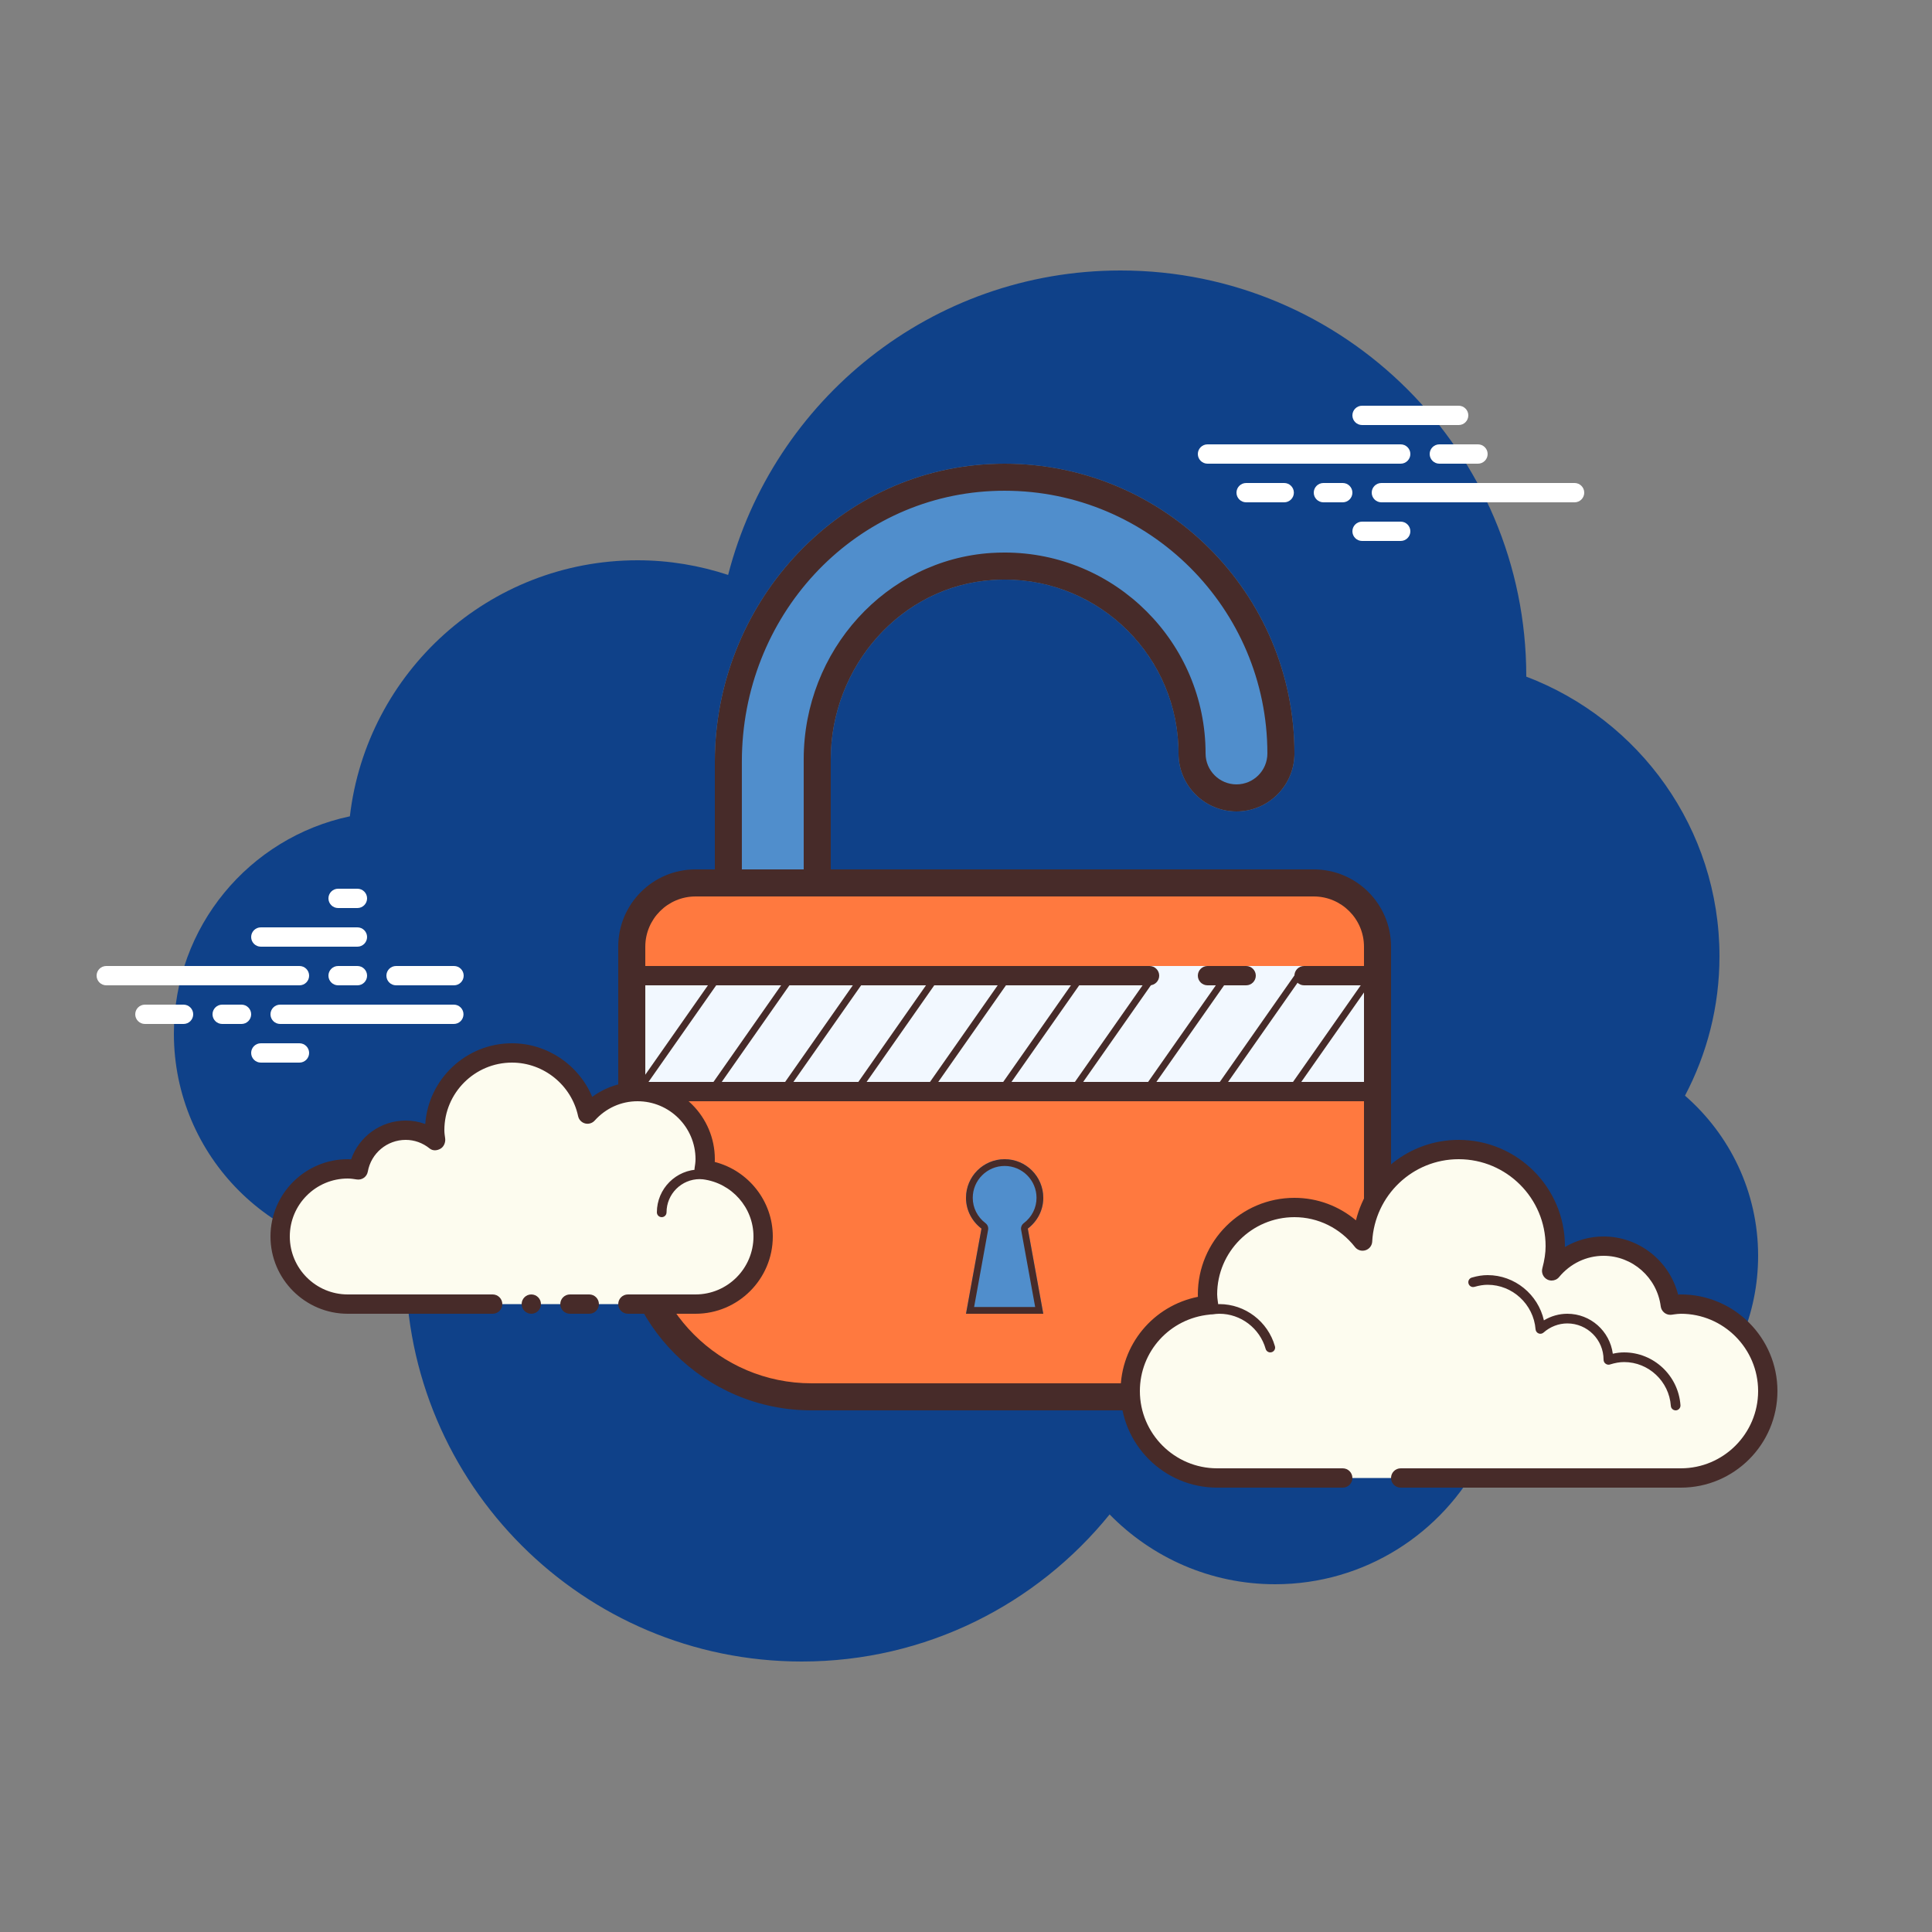 <?xml version="1.0" encoding="UTF-8"?>
<svg xmlns="http://www.w3.org/2000/svg" xmlns:xlink="http://www.w3.org/1999/xlink" viewBox="0 0 200 200" width="200px" height="200px">
<rect x="0" y="0" width="200" height="200" fill="#808080" stroke="none"/>
<g id="surface44773028">
<path style=" stroke:none;fill-rule:nonzero;fill:rgb(5.882%,25.49%,53.725%);fill-opacity:1;" d="M 174.43 113.422 C 176.699 109.109 178 104.211 178 99 C 178 85.758 169.684 74.484 157.996 70.043 C 157.996 70.031 158 70.016 158 70 C 158 46.805 139.195 28 116 28 C 96.434 28 80.039 41.402 75.375 59.516 C 72.422 58.543 69.277 58 66 58 C 50.617 58 37.953 69.586 36.219 84.504 C 25.812 86.707 18 95.938 18 107 C 18 119.703 28.297 130 41 130 C 41.355 130 41.703 129.977 42.051 129.957 C 42.043 130.305 42 130.648 42 131 C 42 153.645 60.355 172 83 172 C 95.875 172 107.352 166.055 114.867 156.773 C 119.223 161.223 125.281 164 132 164 C 141.301 164 149.348 158.699 153.332 150.965 C 155.438 151.633 157.676 152 160 152 C 172.148 152 182 142.148 182 130 C 182 123.379 179.059 117.453 174.43 113.422 Z M 174.43 113.422 "/>
<path style=" stroke:none;fill-rule:nonzero;fill:rgb(100%,100%,100%);fill-opacity:1;" d="M 31 102 L 11 102 C 10.449 102 10 101.551 10 101 C 10 100.449 10.449 100 11 100 L 31 100 C 31.551 100 32 100.449 32 101 C 32 101.551 31.555 102 31 102 Z M 37 102 L 35 102 C 34.449 102 34 101.551 34 101 C 34 100.449 34.449 100 35 100 L 37 100 C 37.551 100 38 100.449 38 101 C 38 101.551 37.555 102 37 102 Z M 46.98 106 L 29 106 C 28.449 106 28 105.551 28 105 C 28 104.449 28.449 104 29 104 L 46.98 104 C 47.535 104 47.98 104.449 47.98 105 C 47.98 105.551 47.535 106 46.98 106 Z M 25 106 L 23 106 C 22.449 106 22 105.551 22 105 C 22 104.449 22.449 104 23 104 L 25 104 C 25.551 104 26 104.449 26 105 C 26 105.551 25.555 106 25 106 Z M 19 106 L 15 106 C 14.449 106 14 105.551 14 105 C 14 104.449 14.449 104 15 104 L 19 104 C 19.551 104 20 104.449 20 105 C 20 105.551 19.555 106 19 106 Z M 31 110 L 27 110 C 26.449 110 26 109.551 26 109 C 26 108.449 26.449 108 27 108 L 31 108 C 31.551 108 32 108.449 32 109 C 32 109.551 31.551 110 31 110 Z M 37 92 C 36.645 92 35.355 92 35 92 C 34.449 92 34 92.449 34 93 C 34 93.551 34.449 94 35 94 C 35.355 94 36.645 94 37 94 C 37.551 94 38 93.551 38 93 C 38 92.449 37.551 92 37 92 Z M 37 96 C 36.645 96 27.355 96 27 96 C 26.449 96 26 96.449 26 97 C 26 97.551 26.449 98 27 98 C 27.355 98 36.645 98 37 98 C 37.551 98 38 97.551 38 97 C 38 96.449 37.551 96 37 96 Z M 47 100 C 46.645 100 41.355 100 41 100 C 40.449 100 40 100.449 40 101 C 40 101.551 40.449 102 41 102 C 41.355 102 46.645 102 47 102 C 47.551 102 48 101.551 48 101 C 48 100.449 47.551 100 47 100 Z M 145 48 L 125 48 C 124.449 48 124 47.551 124 47 C 124 46.449 124.449 46 125 46 L 145 46 C 145.551 46 146 46.449 146 47 C 146 47.551 145.551 48 145 48 Z M 153 48 L 149 48 C 148.449 48 148 47.551 148 47 C 148 46.449 148.449 46 149 46 L 153 46 C 153.551 46 154 46.449 154 47 C 154 47.551 153.551 48 153 48 Z M 163 52 L 143 52 C 142.449 52 142 51.551 142 51 C 142 50.449 142.449 50 143 50 L 163 50 C 163.551 50 164 50.449 164 51 C 164 51.551 163.555 52 163 52 Z M 139 52 L 137 52 C 136.449 52 136 51.551 136 51 C 136 50.449 136.449 50 137 50 L 139 50 C 139.551 50 140 50.449 140 51 C 140 51.551 139.551 52 139 52 Z M 132.941 52 L 129 52 C 128.449 52 128 51.551 128 51 C 128 50.449 128.449 50 129 50 L 132.941 50 C 133.492 50 133.941 50.449 133.941 51 C 133.941 51.551 133.492 52 132.941 52 Z M 151 44 L 141 44 C 140.449 44 140 43.551 140 43 C 140 42.449 140.449 42 141 42 L 151 42 C 151.551 42 152 42.449 152 43 C 152 43.551 151.555 44 151 44 Z M 145 56 L 141 56 C 140.449 56 140 55.551 140 55 C 140 54.449 140.449 54 141 54 L 145 54 C 145.551 54 146 54.449 146 55 C 146 55.551 145.551 56 145 56 Z M 145 56 "/>
<path style=" stroke:none;fill-rule:nonzero;fill:rgb(31.373%,55.686%,80%);fill-opacity:1;" d="M 102.551 48.035 C 86.414 48.793 74 62.695 74 78.848 L 74 94 L 86 94 L 86 78.617 C 86 69.027 93.234 60.656 102.801 60.039 C 113.285 59.359 122 67.66 122 78 C 122 81.312 124.688 84 128 84 C 131.312 84 134 81.312 134 78 C 134 60.949 119.777 47.223 102.551 48.035 Z M 102.551 48.035 "/>
<path style=" stroke:none;fill-rule:nonzero;fill:rgb(27.843%,16.863%,16.078%);fill-opacity:1;" d="M 104 48 C 103.52 48 103.035 48.012 102.551 48.035 C 86.414 48.793 74 62.695 74 78.848 L 74 94 L 86 94 L 86 78.617 C 86 69.027 93.234 60.656 102.801 60.039 C 103.203 60.012 103.605 60 104 60 C 113.941 60 122 68.059 122 78 C 122 81.312 124.688 84 128 84 C 131.312 84 134 81.312 134 78 C 134 61.434 120.566 48 104 48 Z M 128 81.199 C 126.234 81.199 124.801 79.766 124.801 78 C 124.801 66.531 115.469 57.199 104 57.199 C 103.543 57.199 103.086 57.215 102.621 57.242 C 91.73 57.949 83.199 67.336 83.199 78.617 L 83.199 91.199 L 76.797 91.199 L 76.797 78.848 C 76.797 63.82 88.164 51.516 102.68 50.832 C 103.125 50.809 103.562 50.801 104 50.801 C 118.996 50.801 131.199 63.004 131.199 78 C 131.199 79.766 129.766 81.199 128 81.199 Z M 128 81.199 "/>
<path style=" stroke:none;fill-rule:nonzero;fill:rgb(100%,47.451%,24.706%);fill-opacity:1;" d="M 135.199 91 L 72.801 91 C 68.492 91 65 94.453 65 98.715 L 65 125.715 C 65 136.367 73.73 145 84.5 145 L 123.5 145 C 134.27 145 143 136.367 143 125.715 L 143 98.715 C 143 94.453 139.508 91 135.199 91 Z M 135.199 91 "/>
<path style=" stroke:none;fill-rule:nonzero;fill:rgb(94.902%,97.255%,100%);fill-opacity:1;" d="M 66 100 L 142 100 L 142 113 L 66 113 Z M 66 100 "/>
<path style=" stroke:none;fill-rule:nonzero;fill:rgb(31.373%,55.686%,80%);fill-opacity:1;" d="M 108 124 C 108 121.789 106.211 120 104 120 C 101.789 120 100 121.789 100 124 C 100 125.305 100.637 126.453 101.602 127.184 L 100 136 L 108 136 L 106.398 127.184 C 107.363 126.453 108 125.305 108 124 Z M 108 124 "/>
<path style=" stroke:none;fill-rule:nonzero;fill:rgb(27.843%,16.863%,16.078%);fill-opacity:1;" d="M 136 90 L 72 90 C 67.582 90 64 93.582 64 98 L 64 126 C 64 137.047 72.953 146 84 146 L 124 146 C 135.047 146 144 137.047 144 126 L 144 98 C 144 93.582 140.418 90 136 90 Z M 141.199 126 C 141.199 135.484 133.484 143.199 124 143.199 L 84 143.199 C 74.516 143.199 66.801 135.484 66.801 126 L 66.801 98 C 66.801 95.133 69.133 92.801 72 92.801 L 136 92.801 C 138.867 92.801 141.199 95.133 141.199 98 Z M 141.199 126 "/>
<path style=" stroke:none;fill-rule:nonzero;fill:rgb(27.843%,16.863%,16.078%);fill-opacity:1;" d="M 142 100 L 135 100 C 134.449 100 134 100.449 134 101 C 134 101.551 134.449 102 135 102 L 142 102 C 142.551 102 143 101.551 143 101 C 143 100.449 142.551 100 142 100 Z M 129 102 L 125 102 C 124.449 102 124 101.551 124 101 C 124 100.449 124.449 100 125 100 L 129 100 C 129.551 100 130 100.449 130 101 C 130 101.551 129.551 102 129 102 Z M 119 102 L 66 102 C 65.449 102 65 101.551 65 101 C 65 100.449 65.449 100 66 100 L 119 100 C 119.551 100 120 100.449 120 101 C 120 101.551 119.551 102 119 102 Z M 142 114 L 66 114 C 65.449 114 65 113.551 65 113 C 65 112.449 65.449 112 66 112 L 142 112 C 142.551 112 143 112.449 143 113 C 143 113.551 142.551 114 142 114 Z M 104 120.699 C 105.82 120.699 107.301 122.18 107.301 124 C 107.301 125.035 106.816 125.988 105.977 126.625 C 105.766 126.785 105.66 127.051 105.707 127.309 L 107.16 135.301 L 100.84 135.301 L 102.289 127.309 C 102.34 127.051 102.234 126.785 102.023 126.625 C 101.184 125.988 100.699 125.035 100.699 124 C 100.699 122.18 102.18 120.699 104 120.699 M 104 120 C 101.789 120 100 121.789 100 124 C 100 125.305 100.637 126.453 101.602 127.184 L 100 136 L 108 136 L 106.398 127.184 C 107.363 126.453 108 125.305 108 124 C 108 121.789 106.211 120 104 120 Z M 104 120 "/>
<path style=" stroke:none;fill-rule:nonzero;fill:rgb(27.843%,16.863%,16.078%);fill-opacity:1;" d="M 65.719 112.797 L 74.133 100.789 L 74.707 101.191 L 66.293 113.199 Z M 65.719 112.797 "/>
<path style=" stroke:none;fill-rule:nonzero;fill:rgb(27.843%,16.863%,16.078%);fill-opacity:1;" d="M 73.301 112.797 L 81.711 100.789 L 82.285 101.191 L 73.875 113.199 Z M 73.301 112.797 "/>
<path style=" stroke:none;fill-rule:nonzero;fill:rgb(27.843%,16.863%,16.078%);fill-opacity:1;" d="M 80.719 112.797 L 89.129 100.793 L 89.707 101.195 L 81.293 113.199 Z M 80.719 112.797 "/>
<path style=" stroke:none;fill-rule:nonzero;fill:rgb(27.843%,16.863%,16.078%);fill-opacity:1;" d="M 88.297 112.797 L 96.707 100.789 L 97.281 101.191 L 88.871 113.199 Z M 88.297 112.797 "/>
<path style=" stroke:none;fill-rule:nonzero;fill:rgb(27.843%,16.863%,16.078%);fill-opacity:1;" d="M 95.715 112.797 L 104.129 100.789 L 104.703 101.191 L 96.289 113.199 Z M 95.715 112.797 "/>
<path style=" stroke:none;fill-rule:nonzero;fill:rgb(27.843%,16.863%,16.078%);fill-opacity:1;" d="M 103.297 112.793 L 111.711 100.789 L 112.285 101.191 L 103.871 113.195 Z M 103.297 112.793 "/>
<path style=" stroke:none;fill-rule:nonzero;fill:rgb(27.843%,16.863%,16.078%);fill-opacity:1;" d="M 110.719 112.793 L 119.129 100.789 L 119.703 101.191 L 111.293 113.195 Z M 110.719 112.793 "/>
<path style=" stroke:none;fill-rule:nonzero;fill:rgb(27.843%,16.863%,16.078%);fill-opacity:1;" d="M 118.297 112.793 L 126.711 100.789 L 127.285 101.191 L 118.871 113.195 Z M 118.297 112.793 "/>
<path style=" stroke:none;fill-rule:nonzero;fill:rgb(27.843%,16.863%,16.078%);fill-opacity:1;" d="M 125.719 112.793 L 134.129 100.789 L 134.703 101.191 L 126.293 113.195 Z M 125.719 112.793 "/>
<path style=" stroke:none;fill-rule:nonzero;fill:rgb(27.843%,16.863%,16.078%);fill-opacity:1;" d="M 133.297 112.793 L 141.711 100.789 L 142.285 101.191 L 133.871 113.195 Z M 133.297 112.793 "/>
<path style=" stroke:none;fill-rule:nonzero;fill:rgb(99.216%,98.824%,93.725%);fill-opacity:1;" d="M 174 135 C 173.625 135 173.273 135.066 172.91 135.109 C 172.469 131.672 169.562 129 166 129 C 163.824 129 161.91 130.012 160.625 131.562 C 160.848 130.738 161 129.891 161 129 C 161 123.477 156.523 119 151 119 C 145.656 119 141.336 123.199 141.055 128.473 C 139.406 126.371 136.875 125 134 125 C 129.031 125 125 129.031 125 134 C 125 134.375 125.066 134.727 125.109 135.09 C 120.562 135.543 117 139.336 117 144 C 117 148.969 121.031 153 126 153 C 130.969 153 140.25 153 140.25 153 L 155 153 C 155 153 169.031 153 174 153 C 178.969 153 183 148.969 183 144 C 183 139.031 178.969 135 174 135 Z M 174 135 "/>
<path style=" stroke:none;fill-rule:nonzero;fill:rgb(27.843%,16.863%,16.078%);fill-opacity:1;" d="M 174 134 C 173.902 134 173.809 134.004 173.715 134.012 C 172.82 130.523 169.66 128 166 128 C 164.578 128 163.203 128.383 162 129.094 C 162 129.062 162 129.031 162 129 C 162 122.934 157.066 118 151 118 C 145.891 118 141.562 121.52 140.367 126.328 C 138.586 124.832 136.352 124 134 124 C 128.484 124 124 128.484 124 134 C 124 134.082 124.004 134.164 124.008 134.246 C 119.379 135.176 116 139.207 116 144 C 116 149.516 120.484 154 126 154 L 139 154 C 139.551 154 140 153.551 140 153 C 140 152.449 139.551 152 139 152 L 126 152 C 121.59 152 118 148.41 118 144 C 118 139.898 121.098 136.492 125.211 136.086 C 125.477 136.059 125.723 135.926 125.891 135.715 C 126.059 135.504 126.133 135.234 126.102 134.969 L 126.062 134.688 C 126.035 134.461 126 134.234 126 134 C 126 129.59 129.59 126 134 126 C 136.441 126 138.723 127.125 140.266 129.09 C 140.457 129.336 140.75 129.473 141.051 129.473 C 141.152 129.473 141.254 129.457 141.355 129.426 C 141.754 129.301 142.031 128.941 142.051 128.527 C 142.305 123.742 146.238 120 151 120 C 155.961 120 160 124.039 160 129 C 160 129.703 159.891 130.438 159.66 131.305 C 159.543 131.762 159.754 132.238 160.172 132.453 C 160.312 132.527 160.469 132.562 160.625 132.562 C 160.914 132.562 161.203 132.438 161.398 132.199 C 162.555 130.801 164.23 130 166 130 C 168.992 130 171.535 132.25 171.918 135.234 C 171.984 135.738 172.414 136.109 172.906 136.109 C 172.949 136.109 172.988 136.109 173.031 136.102 L 173.312 136.062 C 173.539 136.035 173.766 136 174 136 C 178.41 136 182 139.59 182 144 C 182 148.41 178.41 152 174 152 L 145 152 C 144.449 152 144 152.449 144 153 C 144 153.551 144.449 154 145 154 L 174 154 C 179.516 154 184 149.516 184 144 C 184 138.484 179.516 134 174 134 Z M 174 134 "/>
<path style=" stroke:none;fill-rule:nonzero;fill:rgb(27.843%,16.863%,16.078%);fill-opacity:1;" d="M 168.125 140 C 167.746 140 167.363 140.043 166.957 140.137 C 166.645 137.793 164.652 136 162.25 136 C 161.398 136 160.559 136.238 159.824 136.684 C 159.219 133.996 156.805 132 154 132 C 153.488 132 152.965 132.078 152.363 132.254 C 152.098 132.328 151.941 132.605 152.02 132.871 C 152.082 133.09 152.277 133.234 152.496 133.234 C 152.543 133.234 152.59 133.227 152.637 133.215 C 153.148 133.066 153.586 133 154 133 C 156.574 133 158.754 135.023 158.961 137.609 C 158.977 137.801 159.098 137.965 159.273 138.035 C 159.332 138.059 159.395 138.07 159.457 138.07 C 159.574 138.07 159.695 138.027 159.789 137.945 C 160.48 137.336 161.355 137 162.25 137 C 164.316 137 166 138.684 166 140.75 C 166 140.91 166.074 141.074 166.203 141.164 C 166.297 141.234 166.406 141.273 166.516 141.273 C 166.559 141.273 166.605 141.27 166.648 141.254 C 167.188 141.086 167.668 141 168.125 141 C 170.66 141 172.785 142.992 172.965 145.535 C 172.98 145.797 173.203 146 173.461 146 C 173.473 146 173.484 146 173.496 146 C 173.773 145.98 173.98 145.738 173.961 145.465 C 173.746 142.398 171.184 140 168.125 140 Z M 126.234 135 C 128.887 135 131.25 136.793 131.98 139.363 C 132.059 139.629 131.902 139.906 131.637 139.98 C 131.59 139.992 131.543 140 131.5 140 C 131.281 140 131.082 139.855 131.02 139.637 C 130.41 137.496 128.441 136 126.234 136 C 126 136 125.773 136.027 125.551 136.059 C 125.527 136.062 125.504 136.062 125.48 136.062 C 125.238 136.062 125.023 135.879 124.988 135.629 C 124.949 135.355 125.141 135.105 125.414 135.066 C 125.684 135.031 125.957 135 126.234 135 Z M 126.234 135 "/>
<path style=" stroke:none;fill-rule:nonzero;fill:rgb(99.216%,98.824%,93.725%);fill-opacity:1;" d="M 72.891 121.09 C 72.945 120.73 73 120.375 73 120 C 73 116.133 69.867 113 66 113 C 63.938 113 62.102 113.91 60.82 115.328 C 60.051 111.715 56.848 109 53 109 C 48.582 109 45 112.582 45 117 C 45 117.383 45.059 117.746 45.113 118.117 C 44.258 117.43 43.184 117 42 117 C 39.543 117 37.512 118.773 37.09 121.109 C 36.73 121.055 36.375 121 36 121 C 32.133 121 29 124.133 29 128 C 29 131.867 32.133 135 36 135 C 39.867 135 51 135 51 135 L 65 135 C 65 135 68.133 135 72 135 C 75.867 135 79 131.867 79 128 C 79 124.438 76.328 121.531 72.891 121.09 Z M 72.891 121.09 "/>
<path style=" stroke:none;fill-rule:nonzero;fill:rgb(27.843%,16.863%,16.078%);fill-opacity:1;" d="M 68.5 126 C 68.223 126 68 125.777 68 125.5 C 68 123.055 69.988 121.062 72.438 121.062 C 72.504 121.082 73.91 121.062 74.926 121.336 C 75.191 121.406 75.348 121.684 75.277 121.949 C 75.203 122.215 74.93 122.375 74.664 122.301 C 73.777 122.059 72.465 122.059 72.438 122.062 C 70.543 122.062 69 123.605 69 125.5 C 69 125.777 68.777 126 68.5 126 Z M 55 134 C 54.449 134 54 134.449 54 135 C 54 135.551 54.449 136 55 136 C 55.551 136 56 135.551 56 135 C 56 134.449 55.551 134 55 134 Z M 55 134 "/>
<path style=" stroke:none;fill-rule:nonzero;fill:rgb(27.843%,16.863%,16.078%);fill-opacity:1;" d="M 73.992 120.285 C 73.996 120.191 74 120.098 74 120 C 74 115.59 70.41 112 66 112 C 64.309 112 62.668 112.551 61.305 113.547 C 59.934 110.254 56.66 108 53 108 C 48.254 108 44.352 111.695 44.023 116.359 C 43.379 116.121 42.699 116 42 116 C 39.422 116 37.176 117.641 36.348 120.012 C 36.23 120.004 36.117 120 36 120 C 31.59 120 28 123.59 28 128 C 28 132.41 31.59 136 36 136 L 51 136 C 51.551 136 52 135.551 52 135 C 52 134.449 51.551 134 51 134 L 36 134 C 32.691 134 30 131.309 30 128 C 30 124.691 32.691 122 36 122 C 36.32 122 36.629 122.051 36.938 122.098 C 37.48 122.18 37.977 121.82 38.074 121.289 C 38.414 119.383 40.066 118 42 118 C 42.898 118 43.758 118.309 44.484 118.895 C 44.805 119.152 45.238 119.121 45.598 118.914 C 45.957 118.711 46.141 118.242 46.082 117.836 C 46.043 117.559 46 117.285 46 117 C 46 113.141 49.141 110 53 110 C 56.281 110 59.16 112.328 59.844 115.539 C 59.922 115.906 60.199 116.199 60.562 116.297 C 60.922 116.395 61.312 116.277 61.562 116 C 62.723 114.711 64.301 114 66 114 C 69.309 114 72 116.691 72 120 C 72 120.32 71.949 120.629 71.902 120.938 C 71.863 121.203 71.93 121.473 72.094 121.691 C 72.254 121.906 72.496 122.047 72.766 122.082 C 75.75 122.465 78 125.008 78 128 C 78 131.309 75.309 134 72 134 L 65 134 C 64.449 134 64 134.449 64 135 C 64 135.551 64.449 136 65 136 L 72 136 C 76.41 136 80 132.41 80 128 C 80 124.34 77.477 121.18 73.992 120.285 Z M 73.992 120.285 "/>
<path style=" stroke:none;fill-rule:nonzero;fill:rgb(27.843%,16.863%,16.078%);fill-opacity:1;" d="M 61 134 C 60.684 134 59.316 134 59 134 C 58.449 134 58 134.449 58 135 C 58 135.551 58.449 136 59 136 C 59.316 136 60.684 136 61 136 C 61.551 136 62 135.551 62 135 C 62 134.449 61.551 134 61 134 Z M 61 134 "/>
</g>
</svg>
